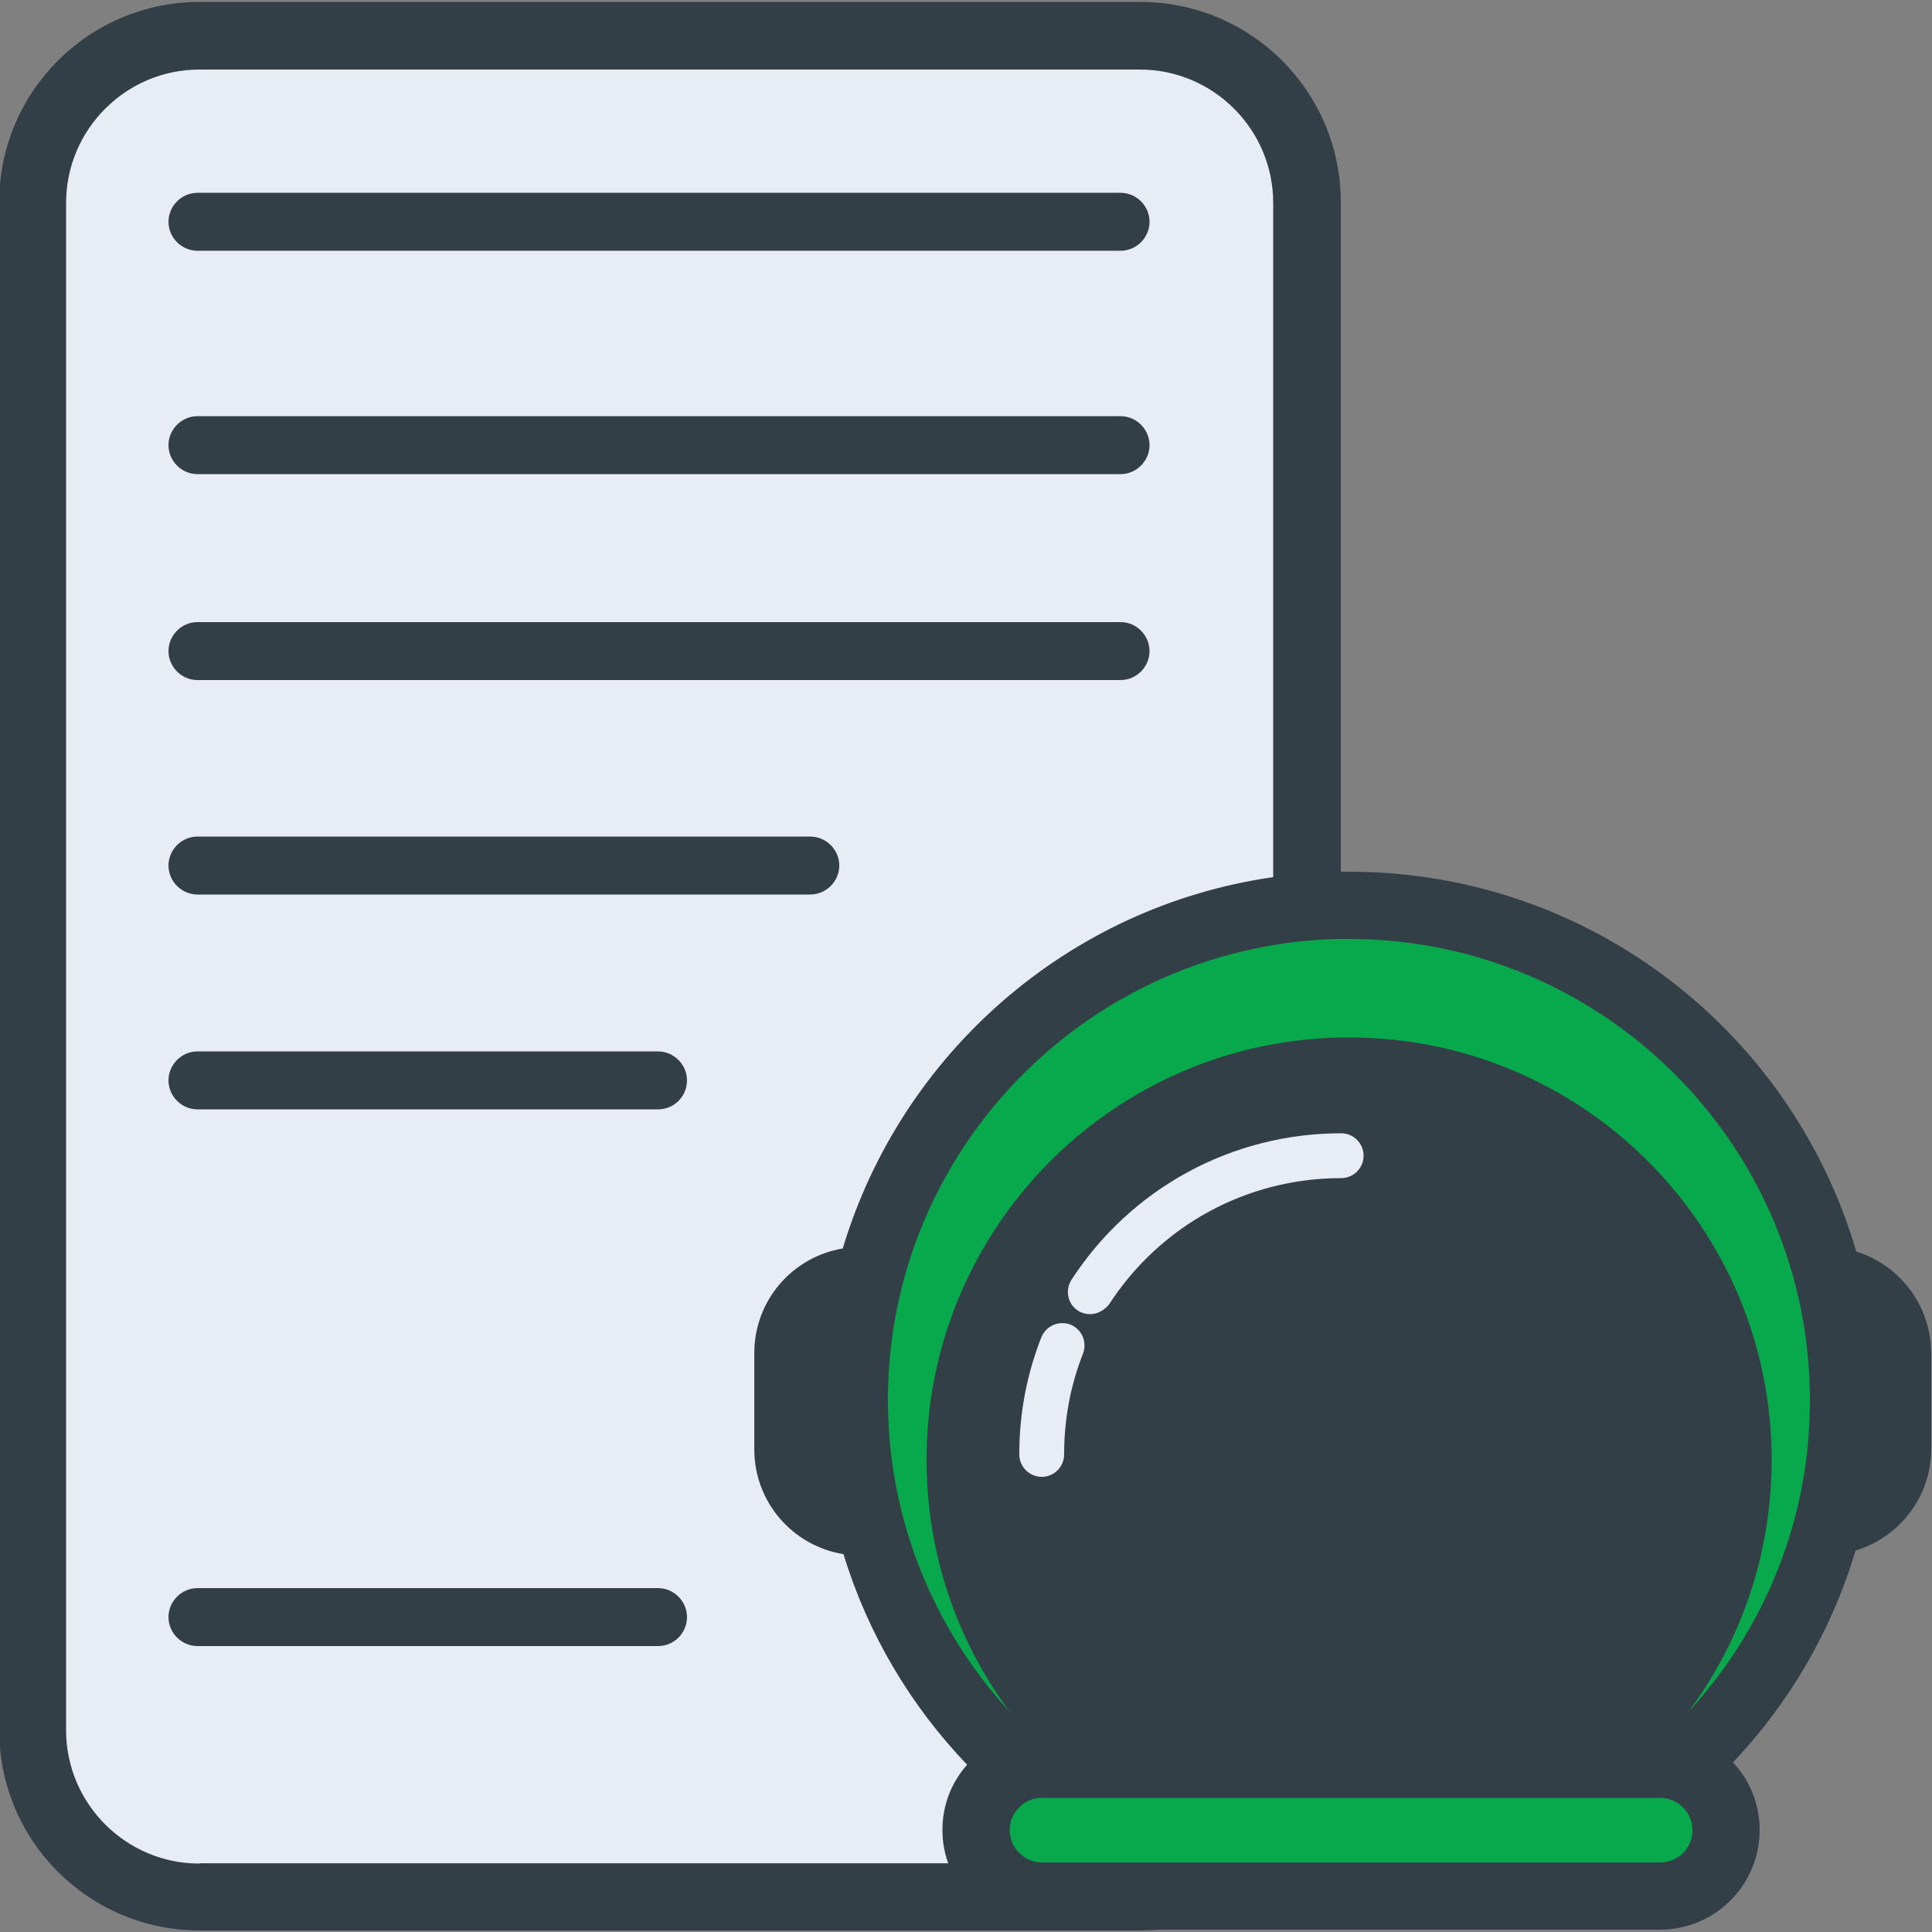 <svg width="24" height="24" viewBox="0 0 24 24" fill="none" xmlns="http://www.w3.org/2000/svg">
<rect x="0" y="0" width="24" height="24" fill="#808080" stroke="none"/>
<g clip-path="url(#clip0_1_10866)">
<path d="M2.333 23.515C1.19 23.515 0.259 22.584 0.259 21.442V2.467C0.259 1.325 1.19 0.394 2.333 0.394H14.016C15.159 0.394 16.09 1.325 16.09 2.467V21.442C16.09 22.584 15.159 23.515 14.016 23.515H2.333Z" fill="#E8ECF5"/>
<path d="M20.959 21.687C23.358 19.288 23.358 15.398 20.959 12.998C18.56 10.599 14.669 10.599 12.27 12.998C9.871 15.398 9.871 19.288 12.27 21.687C14.669 24.087 18.56 24.087 20.959 21.687Z" fill="#08A94C"/>
<path d="M18.478 22.547C20.945 21.525 22.116 18.698 21.094 16.231C20.073 13.765 17.245 12.594 14.778 13.615C12.312 14.637 11.141 17.464 12.163 19.931C13.184 22.397 16.012 23.568 18.478 22.547Z" fill="#333F47"/>
<path d="M13.541 16.325C13.488 16.325 13.435 16.31 13.392 16.282C13.262 16.2 13.229 16.027 13.31 15.898C14.05 14.76 15.302 14.078 16.661 14.078C16.814 14.078 16.939 14.203 16.939 14.357C16.939 14.51 16.814 14.635 16.661 14.635C15.489 14.635 14.414 15.221 13.776 16.205C13.718 16.277 13.632 16.325 13.541 16.325Z" fill="#E8ECF5"/>
<path d="M12.941 18.346C12.787 18.346 12.662 18.221 12.662 18.067C12.662 17.563 12.754 17.074 12.936 16.613C12.994 16.469 13.152 16.402 13.296 16.454C13.44 16.512 13.507 16.67 13.454 16.814C13.296 17.213 13.219 17.635 13.219 18.067C13.219 18.221 13.094 18.346 12.941 18.346Z" fill="#E8ECF5"/>
<path d="M12.806 23.506C12.355 23.506 11.986 23.136 11.986 22.685C11.986 22.234 12.355 21.864 12.806 21.864H20.482C20.933 21.864 21.302 22.234 21.302 22.685C21.302 23.136 20.933 23.506 20.482 23.506H12.806Z" fill="#08A94C"/>
<path d="M13.92 3.115H2.453C2.256 3.115 2.093 2.952 2.093 2.755C2.093 2.558 2.256 2.395 2.453 2.395H13.92C14.117 2.395 14.28 2.558 14.28 2.755C14.28 2.952 14.117 3.115 13.92 3.115Z" fill="#333F47"/>
<path d="M13.92 5.89H2.453C2.256 5.89 2.093 5.726 2.093 5.53C2.093 5.333 2.256 5.17 2.453 5.17H13.92C14.117 5.17 14.28 5.333 14.28 5.53C14.28 5.726 14.117 5.89 13.92 5.89Z" fill="#333F47"/>
<path d="M13.92 8.448H2.453C2.256 8.448 2.093 8.285 2.093 8.088C2.093 7.891 2.256 7.728 2.453 7.728H13.92C14.117 7.728 14.28 7.891 14.28 8.088C14.28 8.285 14.117 8.448 13.92 8.448Z" fill="#333F47"/>
<path d="M10.066 11.112H2.453C2.256 11.112 2.093 10.949 2.093 10.752C2.093 10.555 2.256 10.392 2.453 10.392H10.066C10.262 10.392 10.426 10.555 10.426 10.752C10.426 10.949 10.262 11.112 10.066 11.112Z" fill="#333F47"/>
<path d="M8.174 13.781H2.453C2.256 13.781 2.093 13.618 2.093 13.421C2.093 13.224 2.256 13.061 2.453 13.061H8.174C8.371 13.061 8.534 13.224 8.534 13.421C8.534 13.618 8.376 13.781 8.174 13.781Z" fill="#333F47"/>
<path d="M8.174 20.448H2.453C2.256 20.448 2.093 20.285 2.093 20.088C2.093 19.891 2.256 19.728 2.453 19.728H8.174C8.371 19.728 8.534 19.891 8.534 20.088C8.534 20.285 8.376 20.448 8.174 20.448Z" fill="#333F47"/>
<path d="M23.059 15.547C22.262 12.821 19.747 10.829 16.762 10.829C16.728 10.829 16.69 10.829 16.656 10.829V2.515C16.656 1.138 15.542 0.024 14.165 0.024H2.482C1.104 0.024 -0.01 1.138 -0.01 2.515V21.49C-0.01 22.867 1.104 23.981 2.482 23.981H14.16C14.237 23.981 14.318 23.976 14.395 23.971H20.621C21.302 23.971 21.859 23.419 21.859 22.733C21.859 22.406 21.734 22.114 21.528 21.893C22.224 21.158 22.752 20.261 23.05 19.262C23.592 19.099 23.99 18.595 23.99 18V16.805C23.986 16.214 23.597 15.715 23.059 15.547ZM2.477 23.15C1.565 23.15 0.821 22.406 0.821 21.494V2.52C0.821 1.608 1.565 0.864 2.477 0.864H14.16C15.072 0.864 15.816 1.608 15.816 2.52V10.896C13.267 11.261 11.194 13.094 10.469 15.509C9.845 15.614 9.37 16.152 9.37 16.81V18.005C9.37 18.662 9.85 19.205 10.478 19.306C10.781 20.299 11.314 21.192 12.014 21.922C11.822 22.138 11.707 22.421 11.707 22.733C11.707 22.877 11.731 23.016 11.779 23.146H2.477V23.15ZM20.621 23.136H12.946C12.725 23.136 12.542 22.954 12.542 22.733C12.542 22.642 12.576 22.555 12.629 22.488C12.701 22.392 12.816 22.334 12.946 22.334H20.621C20.736 22.334 20.842 22.382 20.918 22.464C20.986 22.536 21.024 22.632 21.024 22.738C21.024 22.958 20.846 23.136 20.621 23.136ZM12.346 18.134C12.346 16.022 13.834 14.251 15.821 13.819C16.09 13.762 16.368 13.728 16.656 13.718C16.69 13.718 16.728 13.718 16.762 13.718C19.195 13.718 21.178 15.701 21.178 18.134C21.178 19.483 20.573 20.688 19.618 21.499H13.91C12.95 20.688 12.346 19.478 12.346 18.134ZM20.971 21.269C21.624 20.395 22.008 19.31 22.008 18.134C22.008 15.235 19.656 12.888 16.762 12.888C16.728 12.888 16.69 12.888 16.656 12.888C16.373 12.893 16.094 12.922 15.821 12.97C13.373 13.411 11.51 15.557 11.51 18.134C11.51 19.31 11.894 20.395 12.547 21.269C11.606 20.246 11.03 18.883 11.03 17.39C11.03 14.554 13.104 12.192 15.816 11.741C16.09 11.693 16.368 11.669 16.651 11.664C16.685 11.664 16.723 11.664 16.757 11.664C19.915 11.664 22.483 14.232 22.483 17.39C22.488 18.883 21.912 20.246 20.971 21.269Z" fill="#333F47"/>
</g>
<defs>
<clipPath id="clip0_1_10866">
<rect width="24" height="24" fill="white"/>
</clipPath>
</defs>
</svg>
